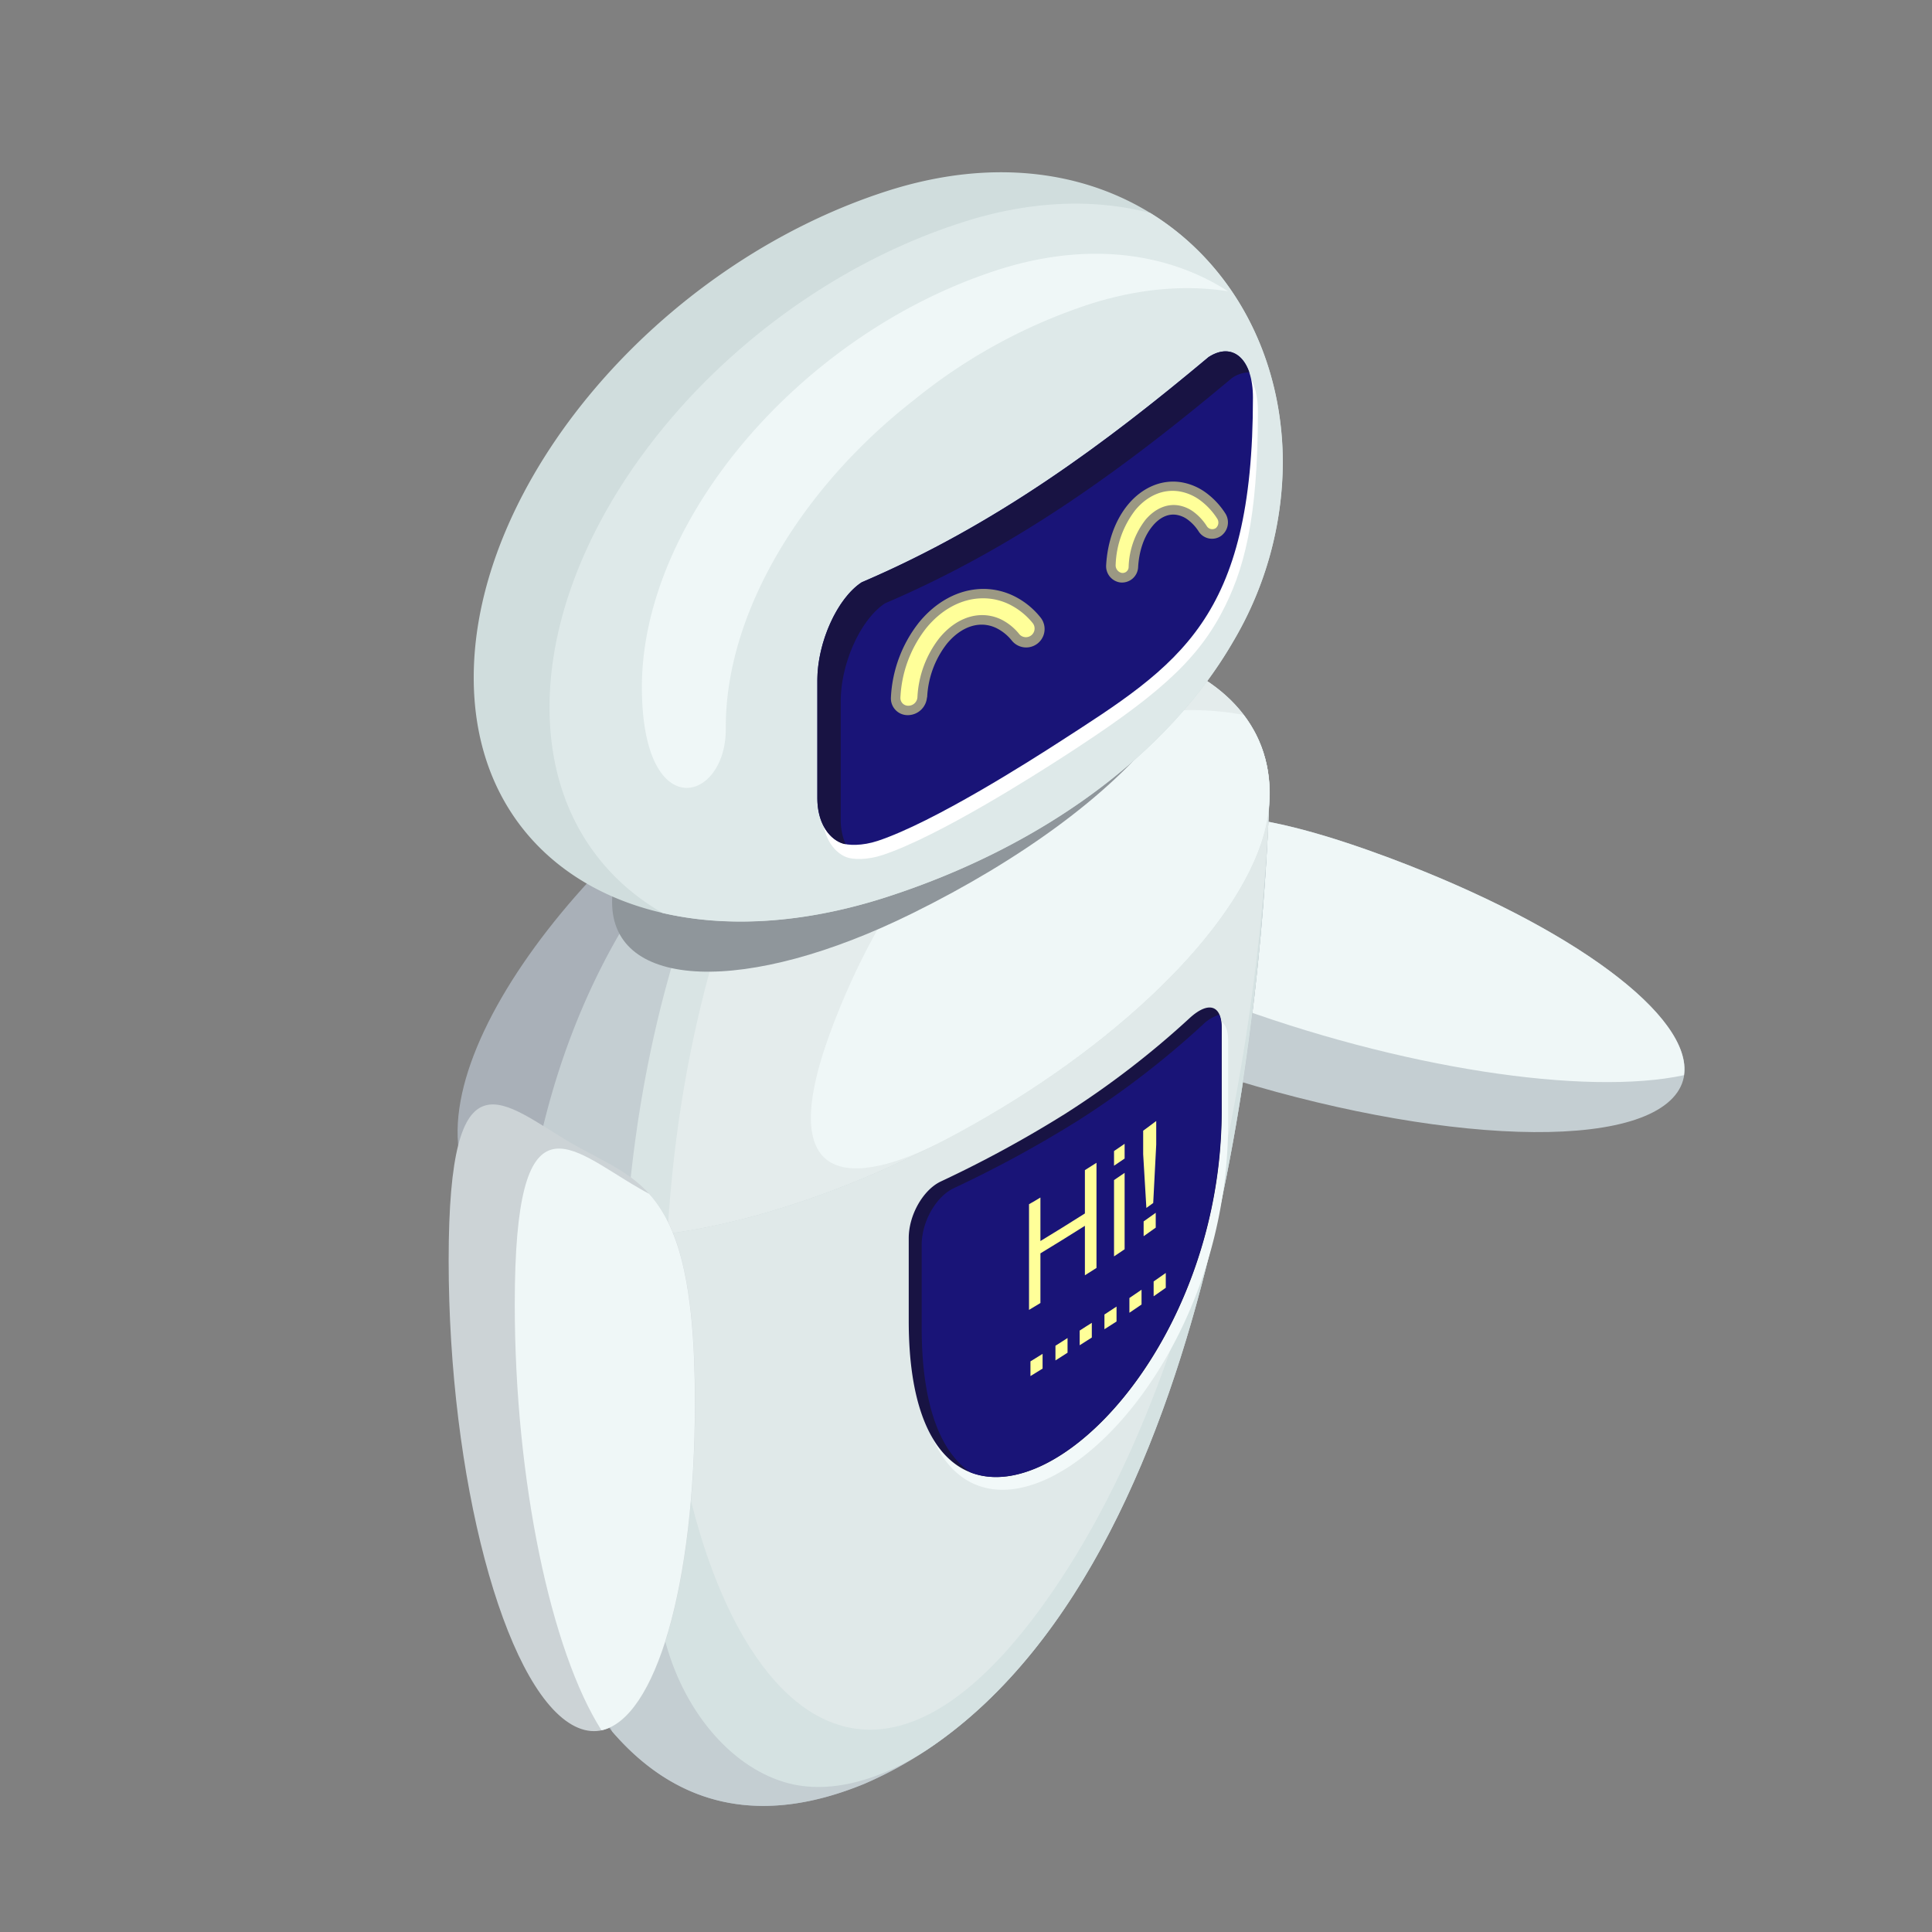 <svg id="_ÎÓÈ_1" data-name="—ÎÓÈ_1" xmlns="http://www.w3.org/2000/svg" viewBox="0 0 500 500"><rect x="0" y="0" width="500" height="500" fill="#808080" stroke="none"/><defs><style>.cls-1{fill:#c4ced2;}.cls-1,.cls-10,.cls-11,.cls-12,.cls-13,.cls-14,.cls-15,.cls-16,.cls-17,.cls-2,.cls-3,.cls-4,.cls-5,.cls-6,.cls-7,.cls-8,.cls-9{fill-rule:evenodd;}.cls-2{fill:#eff7f7;}.cls-3{fill:#a9b0b8;}.cls-4{fill:#d9e4e4;}.cls-5{fill:#d5e2e2;}.cls-6{fill:#e4ecec;}.cls-7{fill:#e0e9e9;}.cls-8{fill:#8f969b;}.cls-9{fill:#d0dddd;}.cls-10{fill:#dee9e9;}.cls-11{fill:#fff;}.cls-12{fill:#191477;}.cls-13{fill:#181343;}.cls-14{fill:#f2f9f9;}.cls-15{fill:#ff9;}.cls-16{fill:#ccd3d6;}.cls-17{fill:#9b9883;}</style></defs><path class="cls-1" d="M280.08,228.88c-16.86,13.89-38.18,22.29,18.4,43.45s116.12,27,133,13.15S416.1,243.17,359.52,222,296.93,215,280.08,228.88Z"/><path class="cls-2" d="M435.81,278.26C438,263.17,407.55,240,359.52,222c-32.22-12-48-12.65-58.8-8.38-.87.76-1.76,1.53-2.68,2.29-16.86,13.9-38.18,22.3,18.4,43.45C362.46,276.58,410.43,283.69,435.81,278.26Z"/><path class="cls-3" d="M328.26,210.15c-1.64,13.42-11.81,30.16-30.51,47.71-41,38.47-107.49,66.25-148.5,62-18.65-1.91-28.81-10.11-30.5-22.1-5.09-36.09,50.19-98.59,105.28-121.49C278.69,153.59,333.16,170.18,328.26,210.15Z"/><path class="cls-3" d="M328.5,206.69v0Zm-.05,1.36C327,246,317.12,421.77,223.5,461.73,129.81,500,120,332.26,118.54,295.67c.75,13.14,11,22.2,30.71,24.23,41,4.21,107.49-23.57,148.5-62,19.69-18.48,29.92-36.06,30.7-49.81ZM118.51,294.89l0-.46h0C118.5,294.58,118.51,294.74,118.51,294.89Z"/><path class="cls-1" d="M328.26,210.15c-1.64,13.42-11.81,30.16-30.51,47.71-41,38.47-107.49,66.25-148.5,62A55,55,0,0,1,136,317c10.33-87.46,70.22-149.28,142.55-141.94a125,125,0,0,1,46.14,14.3A34.22,34.22,0,0,1,328.26,210.15Z"/><path class="cls-1" d="M328.5,206.69v0ZM158.43,448.11a235.29,235.29,0,0,1-24-104A230.71,230.71,0,0,1,136,317a55,55,0,0,0,13.25,2.88c41,4.21,107.49-23.57,148.5-62,19.69-18.48,29.92-36.06,30.7-49.81C327,246,317.12,421.77,223.5,461.73,194.53,473.57,173.59,465.7,158.43,448.11Z"/><path class="cls-4" d="M328.26,210.15c-1.64,13.42-11.81,30.16-30.51,47.71-37,34.72-94.76,60.73-135.82,62.37.39-6.3.95-12.65,1.7-19,5.25-44.66,18.76-83.57,37.34-113.1A173.34,173.34,0,0,1,224,176.31C278.69,153.59,333.16,170.18,328.26,210.15Z"/><path class="cls-5" d="M328.5,206.69v0ZM172.3,425.26c-8.79-31.76-12.66-67.79-10.37-105,41.06-1.64,98.81-27.65,135.82-62.37,19.69-18.48,29.92-36.06,30.7-49.81-1.38,35.4-10,190.6-87.1,243.8-10,6.9-24.26,13-37.25,9.64C190.06,457.89,177.47,443.92,172.3,425.26Z"/><path class="cls-6" d="M328.26,210.15c-1.64,13.42-11.81,30.16-30.51,47.71-33.85,31.76-85.06,56.22-125,61.43.39-6.85,1-13.75,1.8-20.66,5.58-47.38,20.43-88.3,40.79-118.4q4.32-2.11,8.66-3.92C278.69,153.59,333.16,170.18,328.26,210.15Z"/><path class="cls-7" d="M328.5,206.69v0ZM172.78,319.29c39.91-5.21,91.12-29.67,125-61.43,19.69-18.48,29.92-36.06,30.7-49.81-1.18,30.25-9.6,139.47-58.58,207.39C210.63,497.6,167.81,406.77,172.78,319.29Z"/><path class="cls-2" d="M328.26,210.15c-1.64,13.42-11.81,30.16-30.51,47.71-15.05,14.12-33.53,26.8-52.92,37-24.73,13-45.33,12.59-29.31-29.41,20.08-52.67,57.49-85.65,100.32-81.3,2,.2,4,.49,6,.85C327,191.77,329.48,200.24,328.26,210.15Z"/><path class="cls-8" d="M299.79,189.46l-45-32.53-1-.56-1-.46-1-.37-1.08-.27-1.11-.17-1.13-.06-1.17,0-1.19.14-1.22.25-1.24.35-1.27.47-1.28.58-1.3.69-1.32.8-63,40.88c-10.67,12.36-17.07,24.5-17.07,34.28,0,22.82,34.8,24.11,77.73,2.88C263.88,222.68,287,205.83,299.79,189.46Z"/><path class="cls-9" d="M229.41,49.49c59-19,102.56,19.86,102.56,70.29A91.67,91.67,0,0,1,319.16,166c-17.11,29.58-49.92,53.31-89.75,66.17-59,19-106.81-6.39-106.81-56.83S170.42,68.54,229.41,49.49Z"/><path class="cls-10" d="M297.72,55.13C319,68.26,332,92.31,332,119.78A91.67,91.67,0,0,1,319.16,166c-17.11,29.58-49.92,53.31-89.75,66.17-21.37,6.9-41.26,8-57.95,4.11-18.12-10.47-29.24-28.93-29.24-53.21,0-50.28,47.67-106.43,106.47-125.41C266.76,51.77,283.37,51.4,297.72,55.13Z"/><path class="cls-11" d="M314.05,96.07c-26.75,22.4-55,43.41-89.74,58.28-6.33,4.1-11.5,15.53-11.5,25.37v30.5c0,6,2.66,10.17,6.17,11.59,1.72.7,5.47.79,9.46-.54,14.52-4.82,39.47-20.74,46.79-25.46,23.25-15,33.91-24.12,40.77-36.91,5.93-11.06,9.55-24.38,9.55-52.38C325.55,96.67,320.38,92,314.05,96.07Z"/><path class="cls-12" d="M312.77,92.42c-26.75,22.4-55,43.41-89.75,58.27-6.32,4.11-11.49,15.53-11.49,25.38v30.49c0,6,2.66,10.17,6.16,11.59,1.72.7,5.47.79,9.46-.53,14.52-4.82,39.47-20.74,46.8-25.47,31.42-20.25,50.31-31.84,50.31-89.29C324.26,93,319.09,88.31,312.77,92.42Z"/><path class="cls-2" d="M258.05,69.91c23.6-7.62,44.34-4.45,59.77,5.47-10.89-1.7-23.07-.79-36.12,3.43a142,142,0,0,0-45.11,24.67c-29,22.58-48.94,55.07-48.76,85.14.11,19-21.53,25.15-21.71-10.43C165.9,134.78,207.28,86.31,258.05,69.91Z"/><path class="cls-13" d="M312.77,92.42c-26.75,22.39-55,43.41-89.75,58.27-6.32,4.11-11.49,15.53-11.49,25.38v30.49c0,6,2.66,10.17,6.16,11.59a5.71,5.71,0,0,0,1.15.32,15.92,15.92,0,0,1-1.26-6.48V181.5c0-9.85,5.17-21.27,11.5-25.38,34.76-14.86,63-35.88,89.74-58.28a8.12,8.12,0,0,1,4.49-1.48C321.53,91.18,317.47,89.36,312.77,92.42Z"/><path class="cls-14" d="M309.54,266.78a229.77,229.77,0,0,1-32.23,24.78,306.46,306.46,0,0,1-32.23,17.53c-4.5,2.15-8.24,8.61-8.24,14.64v21.4c0,81.9,81,26.9,81-54.48V269.26C317.8,263.23,314.26,262.45,309.54,266.78Z"/><path class="cls-13" d="M307.88,263.48a229,229,0,0,1-32.23,24.78,303.68,303.68,0,0,1-32.22,17.53c-4.51,2.16-8.25,8.62-8.25,14.65v21.39c0,81.91,81,26.91,81-54.47V266C316.14,259.93,312.6,259.15,307.88,263.48Z"/><path class="cls-12" d="M311.25,265.22A229.77,229.77,0,0,1,279,290a305.5,305.5,0,0,1-32.22,17.53c-4.51,2.15-8.25,8.61-8.25,14.65v21.39c0,20.49,5.07,32.41,12.67,37.5,23.6,9.08,64.92-35.57,64.92-93.71V266a8.73,8.73,0,0,0-.56-3.39A10.33,10.33,0,0,0,311.25,265.22Z"/><path class="cls-15" d="M266.31,339V311.65c1-.56,2-1.15,2.95-1.73v11.26q5.76-3.49,11.51-7.14V302.83l3-1.9v27.21l-3,1.9v-12.8q-5.75,3.64-11.51,7.13v12.85L266.31,339Zm22-37.31v-3.8c.92-.61,1.83-1.25,2.74-1.87v3.81c-.91.62-1.82,1.25-2.74,1.86Zm0,23.45V305.4c.92-.61,1.83-1.24,2.74-1.86v19.77c-.91.62-1.82,1.24-2.74,1.84Zm8.37-12.53q-.42-6.94-.83-13.91v-6.07c1.12-.83,2.25-1.65,3.38-2.52v6.1q-.39,7.57-.78,15.13c-.59.43-1.18.86-1.77,1.27Zm-.71,7.32v-3.83c1-.73,2.08-1.48,3.13-2.23v3.84Z"/><path class="cls-15" d="M266.68,356.13v-3.81l3.14-1.94v3.81Z"/><path class="cls-15" d="M273.15,352.08v-3.8l3.13-2v3.8Z"/><path class="cls-15" d="M279.42,348.15v-3.8c1-.67,2.09-1.33,3.14-2v3.8C281.51,346.82,280.46,347.49,279.42,348.15Z"/><path class="cls-15" d="M285.83,344v-3.81l3.13-2.05V342Z"/><path class="cls-15" d="M292.29,339.74v-3.82l3.14-2.14v3.83Z"/><path class="cls-15" d="M298.56,335.48v-3.84l3.14-2.2v3.84Z"/><path class="cls-16" d="M148,295.92c-17.61-10.17-31.89-26-31.89,30.21S130.35,436.19,148,446.35s31.88-27.18,31.88-83.41S165.56,306.08,148,295.92Z"/><path class="cls-2" d="M155.67,447.8c13.88-3,24.17-37.12,24.17-84.86,0-32-4.63-46-11.86-54-.95-.51-1.91-1-2.87-1.6-17.61-10.16-31.89-26-31.89,30.22C133.22,383.3,142.67,427.45,155.67,447.8Z"/><path class="cls-17" d="M239.9,180.47a5,5,0,0,1-4.93,4.61,4.33,4.33,0,0,1-4.4-4.61,33.93,33.93,0,0,1,7.23-19.34c4.2-5.17,10.11-8.72,16.76-8.72a18,18,0,0,1,8.16,2,20.25,20.25,0,0,1,6.56,5.38,4.77,4.77,0,0,1-7.42,6,11.81,11.81,0,0,0-3.78-3.13,8.77,8.77,0,0,0-4-1c-3.64,0-6.82,2.24-9.07,5a24.35,24.35,0,0,0-5.06,13.83Zm54.65-33.75a4.18,4.18,0,0,1-4.76,4,4.25,4.25,0,0,1-3.52-4.48c.31-5.48,2.05-11.34,5.74-15.75,3.47-4.13,8.38-6.51,13.67-5.69a14.89,14.89,0,0,1,6.39,2.69,20.06,20.06,0,0,1,5,5.31,4.33,4.33,0,0,1-1,5.85,4.09,4.09,0,0,1-5.84-1.09,11.46,11.46,0,0,0-2.85-3.08,6.69,6.69,0,0,0-2.91-1.24c-2.43-.38-4.55.94-6.12,2.81C295.85,139,294.76,143.08,294.55,146.72Z"/><path class="cls-15" d="M237.43,180.47a2.34,2.34,0,0,1-2.32,2.17,2,2,0,0,1-2.08-2.17,31.47,31.47,0,0,1,6.66-17.89c3.89-4.78,9.11-7.74,14.73-7.74a15.41,15.41,0,0,1,7.07,1.71,18.09,18.09,0,0,1,5.83,4.78,2.25,2.25,0,0,1-3.5,2.82,14.07,14.07,0,0,0-4.51-3.73,11.23,11.23,0,0,0-5.14-1.23c-4.15,0-8.1,2.29-11.11,6A26.94,26.94,0,0,0,237.43,180.47Z"/><path class="cls-15" d="M292.09,146.72a1.56,1.56,0,0,1-1.78,1.55,2,2,0,0,1-1.58-2.07,24.52,24.52,0,0,1,5.15-14.27c3-3.56,7-5.43,11.28-4.77a12.57,12.57,0,0,1,5.39,2.28,17.89,17.89,0,0,1,4.42,4.72,1.87,1.87,0,0,1-.33,2.52,1.66,1.66,0,0,1-2.35-.56,13.83,13.83,0,0,0-3.43-3.68,9.07,9.07,0,0,0-3.91-1.65c-3.17-.49-6.19,1-8.5,3.73A20.94,20.94,0,0,0,292.09,146.72Z"/></svg>